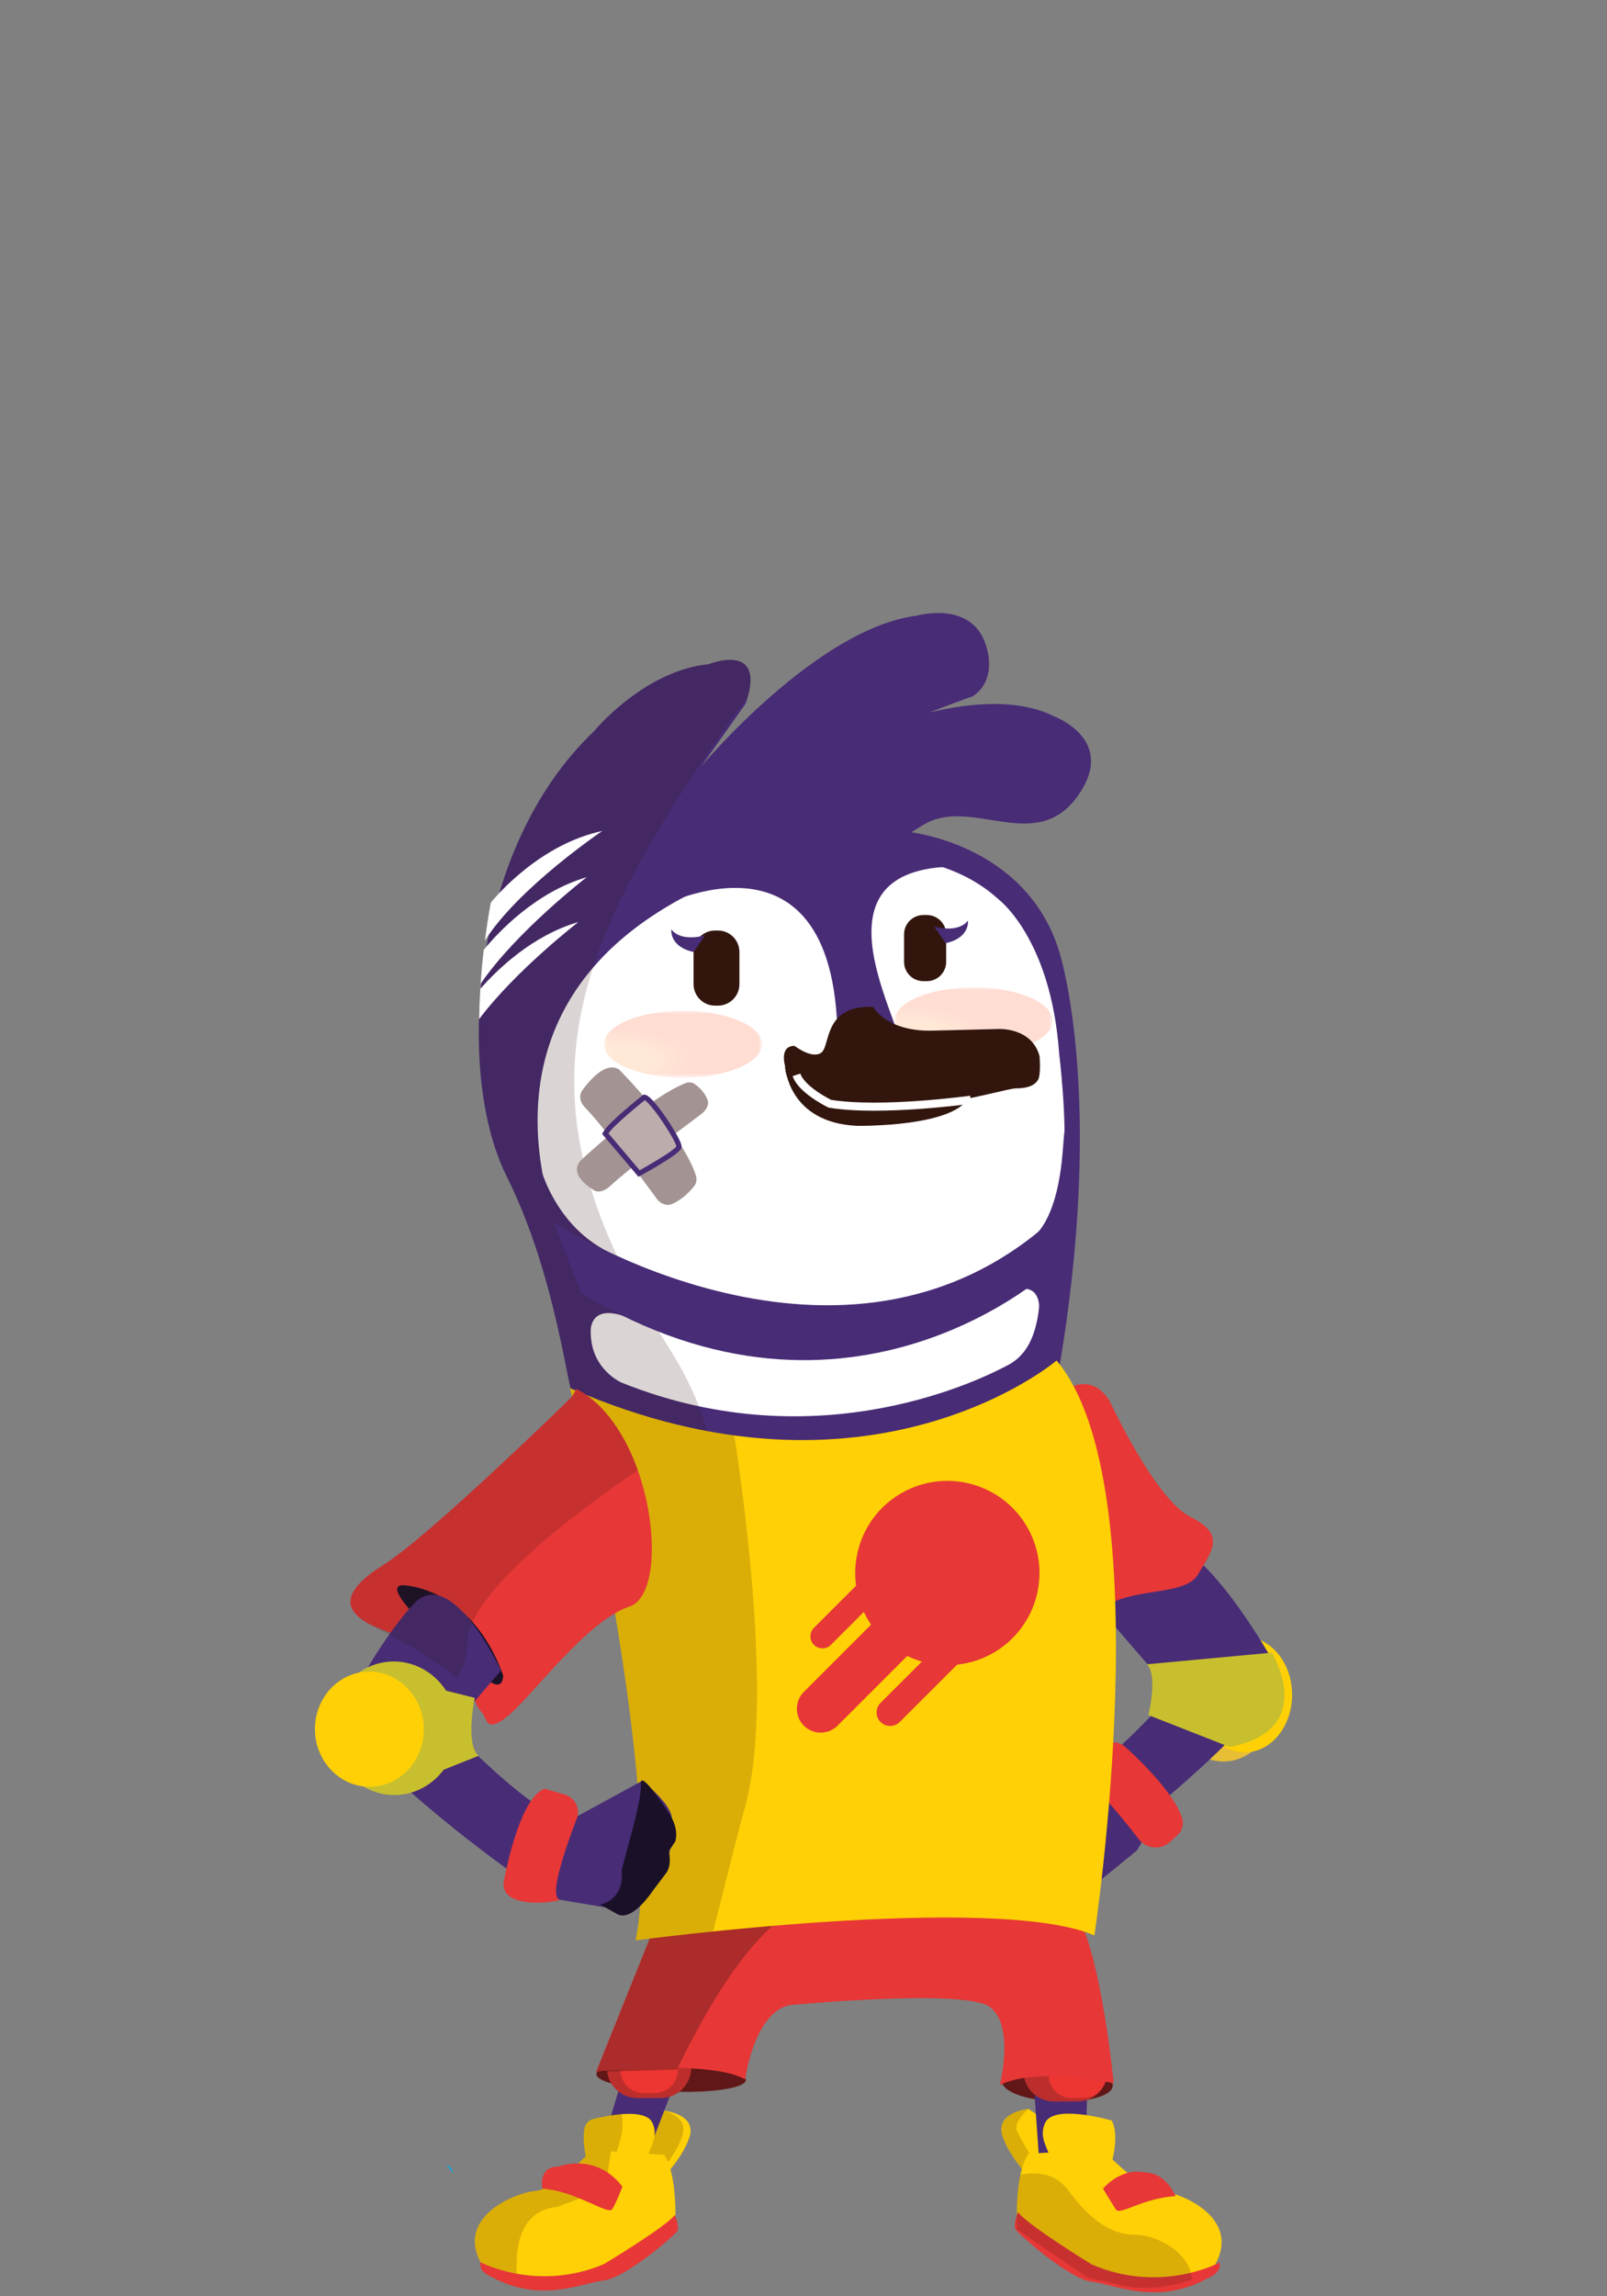<?xml version="1.0" encoding="UTF-8"?>
<svg id="Capa_1" data-name="Capa 1" xmlns="http://www.w3.org/2000/svg" xmlns:xlink="http://www.w3.org/1999/xlink" viewBox="0 0 245 350">
  <rect x="0" y="0" width="245" height="350" fill="#808080" stroke="none"/>
  <defs>
    <style>
      .cls-1 {
        fill: #bc2e2c;
      }

      .cls-1, .cls-2, .cls-3, .cls-4, .cls-5, .cls-6, .cls-7, .cls-8, .cls-9, .cls-10, .cls-11, .cls-12, .cls-13, .cls-14, .cls-15, .cls-16, .cls-17, .cls-18, .cls-19 {
        stroke-width: 0px;
      }

      .cls-20 {
        clip-path: url(#clippath-11);
      }

      .cls-2 {
        fill: #00adee;
      }

      .cls-3 {
        fill: #e73737;
      }

      .cls-21 {
        opacity: .5;
      }

      .cls-4 {
        fill: #1a1129;
      }

      .cls-5 {
        fill: url(#Degradado_sin_nombre_3);
      }

      .cls-22 {
        clip-path: url(#clippath-2);
      }

      .cls-6 {
        fill: #c8bf2e;
      }

      .cls-23 {
        clip-path: url(#clippath-6);
      }

      .cls-7 {
        fill: #ffd005;
      }

      .cls-8, .cls-24, .cls-25 {
        fill: none;
      }

      .cls-26 {
        clip-path: url(#clippath-7);
      }

      .cls-27 {
        clip-path: url(#clippath-1);
      }

      .cls-28 {
        clip-path: url(#clippath-4);
      }

      .cls-9 {
        fill: #482c76;
      }

      .cls-29 {
        clip-path: url(#clippath-12);
      }

      .cls-10 {
        fill: #fff;
      }

      .cls-11 {
        fill: url(#Degradado_sin_nombre_4);
      }

      .cls-12 {
        fill: #e7be36;
      }

      .cls-13 {
        fill: #32160e;
      }

      .cls-14 {
        fill: #611717;
      }

      .cls-30 {
        clip-path: url(#clippath-9);
      }

      .cls-31 {
        clip-path: url(#clippath);
      }

      .cls-15 {
        fill: #ed3532;
      }

      .cls-32 {
        clip-path: url(#clippath-3);
      }

      .cls-33 {
        clip-path: url(#clippath-8);
      }

      .cls-24 {
        stroke: #fff;
        stroke-width: 1.23px;
      }

      .cls-24, .cls-25 {
        stroke-miterlimit: 10;
      }

      .cls-16 {
        fill: url(#Degradado_sin_nombre);
      }

      .cls-34 {
        mask: url(#mask-1);
      }

      .cls-35 {
        mask: url(#mask);
      }

      .cls-17 {
        fill: #bdacac;
      }

      .cls-36 {
        clip-path: url(#clippath-5);
      }

      .cls-18 {
        fill: url(#Degradado_sin_nombre_2);
      }

      .cls-37 {
        opacity: .18;
      }

      .cls-38 {
        clip-path: url(#clippath-10);
      }

      .cls-39 {
        opacity: .33;
      }

      .cls-19 {
        fill: #a39393;
      }

      .cls-25 {
        stroke: #482c76;
        stroke-width: .79px;
      }
    </style>
    <clipPath id="clippath">
      <rect class="cls-8" x="152.66" y="321.44" width="5.87" height="11.51"/>
    </clipPath>
    <clipPath id="clippath-1">
      <rect class="cls-8" x="94.64" y="321.55" width="9.55" height="11.28"/>
    </clipPath>
    <clipPath id="clippath-2">
      <rect class="cls-8" x="88.99" y="322.25" width="5.93" height="8.65"/>
    </clipPath>
    <clipPath id="clippath-3">
      <rect class="cls-8" x="72.39" y="327.72" width="20.75" height="20.1"/>
    </clipPath>
    <clipPath id="clippath-4">
      <rect class="cls-8" x="155.01" y="331.27" width="26.7" height="17.45"/>
    </clipPath>
    <clipPath id="clippath-5">
      <rect class="cls-8" x="90.9" y="286.75" width="32.82" height="29.05"/>
    </clipPath>
    <clipPath id="clippath-6">
      <rect class="cls-8" x="92.06" y="154.05" width="24.14" height="10.22"/>
    </clipPath>
    <clipPath id="clippath-7">
      <path class="cls-8" d="m116.19,159.16c0,2.82-5.4,5.11-12.07,5.11s-12.07-2.29-12.07-5.11,5.4-5.11,12.07-5.11,12.07,2.29,12.07,5.11"/>
    </clipPath>
    <radialGradient id="Degradado_sin_nombre_2" data-name="Degradado sin nombre 2" cx="-2379.43" cy="2064.59" fx="-2379.43" fy="2064.59" r=".49" gradientTransform="translate(57700.91 21468.16) scale(24.21 -10.32)" gradientUnits="userSpaceOnUse">
      <stop offset="0" stop-color="#fff"/>
      <stop offset=".48" stop-color="#fff"/>
      <stop offset=".92" stop-color="#000"/>
      <stop offset="1" stop-color="#000"/>
    </radialGradient>
    <mask id="mask" x="92.05" y="154.05" width="24.14" height="10.22" maskUnits="userSpaceOnUse">
      <rect class="cls-18" x="92.06" y="154.05" width="24.14" height="10.22"/>
    </mask>
    <radialGradient id="Degradado_sin_nombre" data-name="Degradado sin nombre" cx="-2379.43" cy="2064.59" fx="-2379.43" fy="2064.59" r=".49" gradientTransform="translate(57700.91 21468.16) scale(24.21 -10.32)" gradientUnits="userSpaceOnUse">
      <stop offset="0" stop-color="#ffd1ad"/>
      <stop offset=".48" stop-color="#ffd1ad"/>
      <stop offset=".92" stop-color="#ffbba8"/>
      <stop offset="1" stop-color="#ffbba8"/>
    </radialGradient>
    <clipPath id="clippath-8">
      <rect class="cls-8" x="136.35" y="150.48" width="24.14" height="10.22"/>
    </clipPath>
    <clipPath id="clippath-9">
      <path class="cls-8" d="m160.49,155.59c0,2.82-5.4,5.11-12.07,5.11-6.66,0-12.07-2.29-12.07-5.11,0-2.82,5.4-5.11,12.07-5.11,6.66,0,12.07,2.29,12.07,5.11"/>
    </clipPath>
    <radialGradient id="Degradado_sin_nombre_4" data-name="Degradado sin nombre 4" cx="-2381.33" cy="2064.23" fx="-2381.33" fy="2064.23" r=".49" gradientTransform="translate(57791.25 21460.88) scale(24.21 -10.32)" gradientUnits="userSpaceOnUse">
      <stop offset="0" stop-color="#fff"/>
      <stop offset=".48" stop-color="#fff"/>
      <stop offset=".92" stop-color="#000"/>
      <stop offset="1" stop-color="#000"/>
    </radialGradient>
    <mask id="mask-1" x="136.35" y="150.48" width="24.14" height="10.22" maskUnits="userSpaceOnUse">
      <rect class="cls-11" x="136.35" y="150.48" width="24.14" height="10.22"/>
    </mask>
    <radialGradient id="Degradado_sin_nombre_3" data-name="Degradado sin nombre 3" cx="-2381.33" cy="2064.23" fx="-2381.33" fy="2064.23" r=".49" gradientTransform="translate(57791.25 21460.88) scale(24.21 -10.32)" gradientUnits="userSpaceOnUse">
      <stop offset="0" stop-color="#ffd1ad"/>
      <stop offset=".48" stop-color="#ffd1ad"/>
      <stop offset=".92" stop-color="#ffbba8"/>
      <stop offset="1" stop-color="#ffbba8"/>
    </radialGradient>
    <clipPath id="clippath-10">
      <rect class="cls-8" x="73" y="100.57" width="41.42" height="126.19"/>
    </clipPath>
    <clipPath id="clippath-11">
      <rect class="cls-8" x="86.92" y="211.59" width="28.49" height="84.16"/>
    </clipPath>
    <clipPath id="clippath-12">
      <rect class="cls-8" x="53.42" y="211.7" width="43.82" height="44.11"/>
    </clipPath>
  </defs>
  <path class="cls-14" d="m113.72,317.03c-.05,1.23-5.19,2.02-11.49,1.77-6.3-.25-11.36-1.45-11.31-2.67.05-1.23,5.19-2.02,11.49-1.77,6.3.25,11.36,1.45,11.31,2.67"/>
  <path class="cls-14" d="m169.65,317.93c-.06,1.51-3.89,2.58-8.54,2.4-4.66-.19-8.39-1.56-8.33-3.07.06-1.51,3.88-2.58,8.54-2.4,4.66.19,8.39,1.56,8.33,3.07"/>
  <path class="cls-7" d="m156.77,321.44s-5.15.49-3.92,4.17c1.22,3.68,5.15,7.35,5.15,7.35,0,0,3.92-2.69,4.17-3.68.25-.98.25-4.17.25-4.17"/>
  <g class="cls-37">
    <g class="cls-31">
      <path class="cls-13" d="m158,332.95s-3.92-3.68-5.15-7.35c-1.23-3.68,3.92-4.16,3.92-4.16,0,0-2.2,1.94-1.78,3.2.42,1.27,3.54,6.1,3.54,6.1"/>
    </g>
  </g>
  <path class="cls-7" d="m101.26,321.72s5.04.48,3.84,4.08c-1.2,3.6-5.04,7.2-5.04,7.2,0,0-3.84-2.64-4.08-3.6-.24-.96-.24-4.08-.24-4.08"/>
  <g class="cls-37">
    <g class="cls-27">
      <path class="cls-13" d="m100.16,321.55s5.04.48,3.84,4.08c-1.2,3.6-5.04,7.2-5.04,7.2,0,0-3.84-2.64-4.08-3.6-.24-.96-.24-4.08-.24-4.08"/>
    </g>
  </g>
  <path class="cls-9" d="m99.21,302.3l-6.94,23.14,5.79,4.63,10.66-27.77s-7.2-3.34-9.51,0"/>
  <path class="cls-9" d="m166.09,305.23l-.7,27.7-6.86-2.2-1.75-24.86s8.13-4.53,9.31-.64"/>
  <path class="cls-1" d="m100.75,319.79h-3.6c-2.55,0-4.63-2.08-4.63-4.63s2.08-4.63,4.63-4.63h3.6c2.55,0,4.63,2.08,4.63,4.63s-2.08,4.63-4.63,4.63"/>
  <path class="cls-15" d="m99.85,319.02h-1.79c-1.91,0-3.48-1.57-3.48-3.48v-.73c0-1.91,1.57-3.48,3.48-3.48h1.79c1.91,0,3.48,1.57,3.48,3.48v.73c0,1.91-1.57,3.48-3.48,3.48"/>
  <path class="cls-1" d="m164.26,320.31h-3.6c-2.55,0-4.63-2.08-4.63-4.63s2.08-4.63,4.63-4.63h3.6c2.55,0,4.63,2.08,4.63,4.63s-2.08,4.63-4.63,4.63"/>
  <path class="cls-15" d="m165.15,319.79h-1.79c-1.91,0-3.48-1.57-3.48-3.48v-.73c0-1.91,1.57-3.48,3.48-3.48h1.79c1.91,0,3.48,1.57,3.48,3.48v.73c0,1.91-1.57,3.48-3.48,3.48"/>
  <path class="cls-7" d="m89.1,324.44c.13-.72.67-1.3,1.38-1.47,2.18-.53,7.36-1.56,8.78.26,0,0,.99,1.25.33,3.21-.36,1.08-.98,2.38-1.46,3.33-.39.76-1.25,1.16-2.08.96-1.97-.48-5.35-1.24-5.39-.72-.23,3.01-2.16-2.28-1.56-5.56"/>
  <g class="cls-37">
    <g class="cls-22">
      <path class="cls-13" d="m93.31,330.11c.47-1.31,1.04-3.03,1.38-4.48.34-1.44.24-2.6.06-3.39-1.62.13-3.27.48-4.28.72-.71.17-1.25.75-1.38,1.47-.6,3.28,1.33,8.57,1.56,5.56.02-.31,1.25-.16,2.65.11"/>
    </g>
  </g>
  <path class="cls-7" d="m90.22,327.72s-5.52,6-8.64,6.24c-3.12.24-13.2,4.32-7.44,12.24,0,0,7.44,3.6,13.92,1.68l4.32-.96,10.56-7.2s.48-8.16-1.68-11.28"/>
  <g class="cls-37">
    <g class="cls-32">
      <path class="cls-13" d="m84.94,336.37l7.33-2.7.87-5.76-2.92-.19s-5.52,6-8.64,6.24c-3.12.24-13.2,4.32-7.44,12.24,0,0,1.97.95,4.76,1.62-.39-3.4-.49-10.85,6.04-11.44"/>
    </g>
  </g>
  <path class="cls-7" d="m169.51,323.22s-8.1-2.37-9.96,0c0,0-1.01,1.27-.34,3.28.68,2,2.19,4.74,2.19,4.74,0,0,6.86-1.84,6.92-1.09.27,3.49,2.78-3.99,1.18-6.92"/>
  <path class="cls-7" d="m168.04,327.56s5.64,6.13,8.82,6.37,13.48,4.41,7.6,12.5c0,0-7.6,3.67-14.21,1.71l-4.41-.98-10.78-7.35s-.49-8.33,1.72-11.52"/>
  <path class="cls-3" d="m85.11,330.24s5.72-2.27,9.78,3.05c0,0-.94,2.5-1.56,3.44-.63.94-5.63-2.82-10.64-3.13,0,0-.71-3.37,2.42-3.37"/>
  <path class="cls-3" d="m174.58,331.14s-3.24-1.02-6.42,2.45c0,0,1.33,2.22,1.97,3.18.64.96,3.99-1.72,9.1-2.04,0,0-1.46-3.59-4.65-3.59"/>
  <path class="cls-3" d="m73.27,344.82s8.62,4.59,18.8.28c0,0,9.63-5.78,10.82-7.52,0,0,.73,1.83.37,2.48-.37.64-7.89,7.15-11.19,7.52-3.3.37-9.63,3.58-17.15-.55,0,0-2.02-.73-1.65-2.2"/>
  <path class="cls-3" d="m185.94,344.85s-8.95,4.87-19.51.29c0,0-9.99-6.13-11.23-7.98,0,0-.76,1.95-.38,2.63.38.68,8.19,7.59,11.61,7.98,3.43.39,9.99,3.8,17.8-.58,0,0,2.09-.78,1.71-2.34"/>
  <g class="cls-37">
    <g class="cls-28">
      <path class="cls-13" d="m173.13,340.62c-3.86,0-6.94-2.31-10.41-6.94-1.91-2.55-4.87-2.64-7.15-2.21-.79,3.68-.51,8.35-.51,8.35l10.78,7.35,4.41.98c4.13,1.23,8.65.25,11.46-.65-.13-4.11-5.32-6.87-8.58-6.87"/>
    </g>
  </g>
  <path class="cls-3" d="m100.24,292.51l-9.36,23.26s17.33-1.91,22.73,1.17c0,0,1.29-10.03,6.69-11.31,0,0,26.74-2.57,30.59.26,3.86,2.83,1.54,11.92,1.54,11.92,0,0,2.83-1.67,9-1.29,6.17.38,8.36,1.03,8.36,1.03,0,0-1.99-20.86-6.11-26.52-4.11-5.66-55.47-5.72-63.44,1.48"/>
  <g class="cls-39">
    <g class="cls-36">
      <path class="cls-13" d="m90.9,315.8s7.3-.2,12.32-.36c2.5-5.28,9.73-19.47,17.21-23.84,2.81-1.64,3.55-3.32,3.23-4.86-10.19.69-19.93,2.61-23.41,5.76l-9.34,23.29Z"/>
    </g>
  </g>
  <path class="cls-9" d="m173.26,277.79c-1.74-2.84-3.62-4.89-5.49-6.39-.52.75-1.04,1.34-1.56,1.71l-11.84.21s-1.87,4.49-1.14,6.57c0,0,2.89,5.52,5.7,6.87,2.81,1.34,6.03,2.12,6.03,2.12l8.38-6.84,1.29-2.22c-.46-.63-.92-1.3-1.36-2.03"/>
  <path class="cls-12" d="m178.2,258.31c0-5.62,3.73-10.18,8.34-10.18s8.33,4.56,8.33,10.18c0,5.62-3.73,10.18-8.34,10.18-4.6,0-8.33-4.56-8.33-10.18"/>
  <path class="cls-7" d="m182.61,258.31c0-4.85,3.22-8.77,7.19-8.77,3.97,0,7.19,3.93,7.19,8.78s-3.22,8.77-7.19,8.77c-3.97,0-7.19-3.93-7.19-8.78"/>
  <path class="cls-9" d="m166.12,243.44l12.61,14.6s-12.28,13.93-17.58,14.6l-11.28-5.64s-3.98,3.32-4.31,5.64c0,0,0,6.64,1.99,9.29,1.99,2.65,4.64,4.98,4.64,4.98l11.28-2.32,6.3-3.98s20.9-15.92,25.55-25.21c0,0-5.64-10.62-11.61-16.59-5.97-5.97-17.58,4.64-17.58,4.64"/>
  <path class="cls-3" d="m163.01,211.59s3.46-2.31,6.15,1.92c0,0,6.92,14.99,12.3,17.68,5.38,2.69,3.46,5,1.15,8.84-2.31,3.84-12.68,1.15-16.91,7.3-4.23,6.15-9.61-9.61-11.14-13.07-1.54-3.46-1.54-12.3-1.54-12.3"/>
  <path class="cls-6" d="m187.47,266.28l-12.39-4.87s1.5-5.97-.22-7.74l19.03-1.77s7.3,11.73-6.42,14.38"/>
  <path class="cls-3" d="m171.78,266.47s7.14,6.32,8.45,10.68c.28.93-.02,1.93-.73,2.58l-1.12,1.02c-1.41,1.28-3.61,1.09-4.77-.42-3.01-3.9-8.31-10.36-9.6-9.48-.61.42,4.1-7.97,7.79-4.38"/>
  <path class="cls-9" d="m87.55,213.33c-1.01-.95-2.63-18.66-10.34-34.11-7.72-15.45-5.71-49.64,13.34-67.75,0,0,7.58-9.25,17.52-10.24,0,0,8.91-3.59,5.62,6.01l-6.77,9.56s17.6-21.06,32.86-22.96c0,0,8.26-2.37,10.48,4.36,0,0,2.06,5.2-1.92,7.91,0,0-18.28,6.45-20.31,9.36-2.03,2.9.92-2.41.92-2.41,0,0,19.89-9.7,31.66-3.92,0,0,10.02,3.64,3.55,12.39-6.47,8.75-16.25-.31-23.52,4.27-7.27,4.58-2.22.99-2.22.99,0,0,17.93,1.69,23.05,18.18,0,0,7.22,22.07-.15,64.51l-2.03,6.77s-35.54,30.95-71.73-2.91"/>
  <path class="cls-10" d="m87.08,192.1c-.39-.64-19.9-37.82,19.91-56.73,0,0,30.11-12.19,45.28,1.74,0,0,7.96,5.97,9.2,23.39,0,0,1.25,10.14.7,16.79-.5,5.97-2.94,12.82-3.68,21.28-.37,4.15-1.49,7.71-4.73,9.45-3.24,1.74-28.61,14.93-58.97,2.73,0,0-4.73-1.99-4.73-7.71,0,0-.25-6.47-2.99-10.95"/>
  <g class="cls-21">
    <g class="cls-23">
      <g class="cls-26">
        <g class="cls-35">
          <rect class="cls-16" x="92.06" y="154.05" width="24.14" height="10.22"/>
        </g>
      </g>
    </g>
  </g>
  <g class="cls-21">
    <g class="cls-33">
      <g class="cls-30">
        <g class="cls-34">
          <rect class="cls-5" x="136.35" y="150.48" width="24.14" height="10.22"/>
        </g>
      </g>
    </g>
  </g>
  <path class="cls-9" d="m90.22,204.94s-1.71-6.5,4.83-4.37c6.54,2.13-1.52-4.3-1.94-4.53-.42-.23-3.2-1.07-3.2-1.07l-2.02.19-.57.61s-.08.53-.11.76"/>
  <path class="cls-9" d="m82.06,176.77s2.07,10.35,11.65,14.5c9.58,4.14-1.94,1.29-3.62,1.04-1.68-.26-5.18-2.2-5.18-2.2l-2.33-4.66-1.42-4.01"/>
  <path class="cls-13" d="m119.71,162.54s.36,8.54,10.91,9.06c0,0,15.43.26,17.19-4.66"/>
  <g class="cls-37">
    <g class="cls-38">
      <path class="cls-13" d="m109.28,226.76c-.49-10.27-5.23-18.12-8.01-22.47-15.92-24.88-16.92-43.3-8.46-63.2,5.23-12.31,14.42-25.58,21.22-34.96,2.24-8.2-5.95-4.9-5.95-4.9-9.94.99-17.52,10.24-17.52,10.24-19.05,18.11-21.06,52.3-13.34,67.75,7.72,15.45,9.33,33.17,10.34,34.11,7.37,6.89,14.71,11.1,21.72,13.43"/>
    </g>
  </g>
  <path class="cls-9" d="m100.27,138.36s28.86-15.42,27.37,23.39c0,0,7.71,1.24,9.7-.99,1.99-2.24-14.93-27.12,6.47-28.61,0,0-19.41-13.94-43.54,6.22"/>
  <path class="cls-7" d="m86.92,211.59s14.6,61.49,9.99,84.16c0,0,54.57-7.3,69.94-.76,0,0,10.38-68.4-5.76-87.62,0,0-28.44,24.21-74.17,4.22"/>
  <g class="cls-37">
    <g class="cls-20">
      <path class="cls-13" d="m108.69,294.39c1.34-4.91,2.84-11.42,5.01-19.43,3.98-14.73,0-44.76-1.75-56.17-7.61-1.02-15.98-3.24-25.03-7.2,0,0,14.6,61.49,9.99,84.16,0,0,4.72-.63,11.78-1.36"/>
    </g>
  </g>
  <path class="cls-3" d="m87.17,212.92s-21.56,21.11-28.7,25.59c-7.15,4.49-5.51,7.12-2.37,8.93,2.75,1.58,16.01,5.02,16.28,11.35.03.77.46,1.52,1.12,2.26.8.89.51,3.44,4.24.23,3.73-3.21,11.79-14.27,18.25-16.42,6.46-2.15,3.65-27.05-8.11-33.16"/>
  <path class="cls-4" d="m61.39,241.62s10.36.06,15.32,13.73c0,0,.09,2.4-2.04.95-2.12-1.45-17.86-14.51-13.28-14.68"/>
  <path class="cls-19" d="m88.37,177.03s9.82-9.26,15.96-11.87c.56-.24,1.11-.24,1.47,0,.65.43,1.67,1.28,2.11,2.61.2.61-.24,1.47-1,2.04-2.99,2.23-10.73,8.05-13.98,11.05-.75.69-1.75.94-2.33.59-1.44-.88-3.56-2.59-2.22-4.4"/>
  <path class="cls-19" d="m94.38,163.01s9.53,9.6,11.7,16.1c.2.6.11,1.21-.23,1.65-.62.8-1.79,2.08-3.44,2.77-.76.32-1.72-.04-2.28-.81-2.2-3.02-7.94-10.81-11.02-14-.71-.74-.86-1.82-.34-2.53,1.28-1.75,3.64-4.4,5.6-3.18"/>
  <path class="cls-17" d="m98.24,167.24s-5.21,4.11-5.97,5.54l5.16,6.09s5.95-3.25,6.09-4.06c.14-.81-4.17-7.43-5.28-7.57"/>
  <path class="cls-25" d="m98.24,167.24s-5.21,4.11-5.97,5.54l5.16,6.09s5.95-3.25,6.09-4.06c.14-.81-4.17-7.43-5.28-7.57Z"/>
  <path class="cls-10" d="m73.28,149.95c5.42-7.97,16.18-16.25,16.18-16.25-7.77,2.26-13.49,8.38-15.71,11.07-.2,1.73-.36,3.46-.47,5.18m-.24,5.39c5.64-7.49,15.14-14.8,15.14-14.8-7,2.03-12.34,7.21-14.95,10.18-.1,1.56-.16,3.1-.19,4.62m1.79-17.76c-.36,1.92-.65,3.85-.9,5.78,5.13-8.09,17.89-16.7,17.89-16.7-9.37,1.98-16.01,9.72-16.99,10.91"/>
  <path class="cls-13" d="m109.46,153.28h-.45c-1.8,0-3.27-1.47-3.27-3.27v-4.91c0-1.8,1.47-3.27,3.27-3.27h.45c1.8,0,3.27,1.47,3.27,3.27v4.91c0,1.8-1.47,3.27-3.27,3.27"/>
  <path class="cls-13" d="m141.31,149.55h-.54c-1.62,0-2.94-1.32-2.94-2.94v-4.2c0-1.62,1.32-2.94,2.94-2.94h.54c1.62,0,2.94,1.32,2.94,2.94v4.2c0,1.62-1.32,2.94-2.94,2.94"/>
  <path class="cls-9" d="m84.46,186.36s44.07,28.74,76.17-.62v7.47s-30.76,28.99-72.06,3.85"/>
  <path class="cls-9" d="m76.39,254.61l-7.65,8.91s12.77,13.49,18.09,13.96l11.07-6.04s4.1,3.17,4.51,5.48c0,0,.24,6.63-1.66,9.35-1.89,2.72-4.46,5.14-4.46,5.14l-11.36-1.92-6.44-3.75s-21.46-15.17-26.43-24.28c0,0,5.26-10.81,11.01-16.99,5.75-6.18,13.31,10.15,13.31,10.15"/>
  <path class="cls-4" d="m94.78,285.19c-.05-.58,2.82-9.56,2.93-12.75,0-.19,0-.35,0-.5-.21-2.58,4.37,4.59,4.37,4.59,0,0,1.44,1.97.89,4.11l-1,1.52s.49,1.9-.31,3.2l-2.22,2.95s-3,4.57-5.26,3.48l-2.69-1.5s3.68-.56,3.3-5.11"/>
  <path class="cls-9" d="m107.5,142.56s-3.58,1.12-5.15-.9c0,0-.36,2.63,3.4,3.44"/>
  <path class="cls-9" d="m142.42,141.22s3.58,1.12,5.15-.9c0,0,.36,2.63-3.4,3.44"/>
  <path class="cls-6" d="m63.04,256.46l9.34,2.33s-1.48,7.13.58,8.83l-11.57,4.62s-1.4-14.34,1.65-15.78"/>
  <path class="cls-6" d="m69.69,263.08c.2,5.62-3.94,10.32-9.25,10.51-5.31.19-9.78-4.21-9.98-9.83-.2-5.62,3.94-10.32,9.25-10.51,5.31-.19,9.78,4.21,9.98,9.83"/>
  <path class="cls-7" d="m64.61,263.27c.17,4.84-3.4,8.9-7.98,9.07-4.58.16-8.43-3.63-8.61-8.47-.17-4.84,3.4-8.9,7.98-9.07,4.58-.16,8.43,3.63,8.61,8.47"/>
  <path class="cls-3" d="m76.87,286.46s2.21-12.36,6.14-13.83l3.11.91c1.56.46,2.4,2.15,1.81,3.67-1.74,4.51-4.17,11.62-2.7,12.29.67.31-9.52,1.98-8.37-3.05"/>
  <g class="cls-37">
    <g class="cls-29">
      <path class="cls-13" d="m71.25,250.31c.11-7.86,18.3-21.01,25.99-26.21-1.88-5.3-5.01-10.13-9.35-12.4l-.72,1.22s-21.56,21.11-28.7,25.59c-7.15,4.49-5.51,7.12-2.37,8.93,2.21,1.27,9.03,4.47,13.51,8.37,1-1.35,1.61-3.16,1.65-5.5"/>
    </g>
  </g>
  <path class="cls-7" d="m157.29,242.68c-1.69,6.84-8.61,11-15.44,9.31-6.84-1.69-11.01-8.61-9.31-15.44,1.69-6.84,8.61-11,15.44-9.31,6.84,1.69,11.01,8.61,9.31,15.44"/>
  <path class="cls-3" d="m158.06,243.14c-1.86,7.53-9.48,12.12-17.01,10.25-7.53-1.86-12.12-9.48-10.25-17.01,1.86-7.53,9.48-12.12,17.01-10.25,7.53,1.86,12.12,9.48,10.25,17.01"/>
  <path class="cls-3" d="m122.55,263.02h0c-1.41-1.41-1.41-3.73,0-5.14l21.61-21.61c1.42-1.42,3.73-1.41,5.14,0,1.42,1.41,1.42,3.73,0,5.15l-21.61,21.61c-1.41,1.41-3.73,1.41-5.14,0"/>
  <path class="cls-3" d="m124.09,250.71h0c-.71-.71-.71-1.88,0-2.59l15.22-15.22c.71-.71,1.88-.71,2.59,0s.71,1.88,0,2.59l-15.22,15.22c-.71.71-1.88.71-2.59,0"/>
  <path class="cls-3" d="m134.25,262.47h0c-.8-.8-.8-2.12,0-2.92l12.26-12.25c.8-.8,2.12-.8,2.92,0h0c.8.8.8,2.12,0,2.92l-12.26,12.25c-.8.8-2.12.8-2.92,0"/>
  <path class="cls-13" d="m133.12,153.48s1.92,3.62,8.62,3.62l10.53-.26s5.03-.26,6.22,4.14c0,0,.24,2.85-.24,3.62-.48.78-1.44,1.29-3.35,1.29s-18.43,5.44-29.45,2.07c0,0-5.75-1.29-5.75-5.44,0,0-.96-3.11,1.44-3.11,0,0,2.63,2.07,4.07,1.04,1.44-1.04.24-7.25,7.9-6.99"/>
  <path class="cls-24" d="m147.99,167.62s-13.67,1.9-21.48.61c0,0-4.3-2.07-5.08-4.4"/>
  <path class="cls-9" d="m155.83,196.45s3.36-.65,2.46,4.66c-.91,5.31,1.42-.52,1.68-1.04.26-.52.39-5.82.39-5.82l-.91-2.07-.91-.39"/>
  <path class="cls-9" d="m156.61,189.07s4.53-1.29,5.44-13.98c.91-12.68,1.16,8.8,1.16,8.8l-1.17,4.4-1.81,1.68"/>
  <path class="cls-2" d="m68.09,329.98s.83.28.97,1.25"/>
</svg>